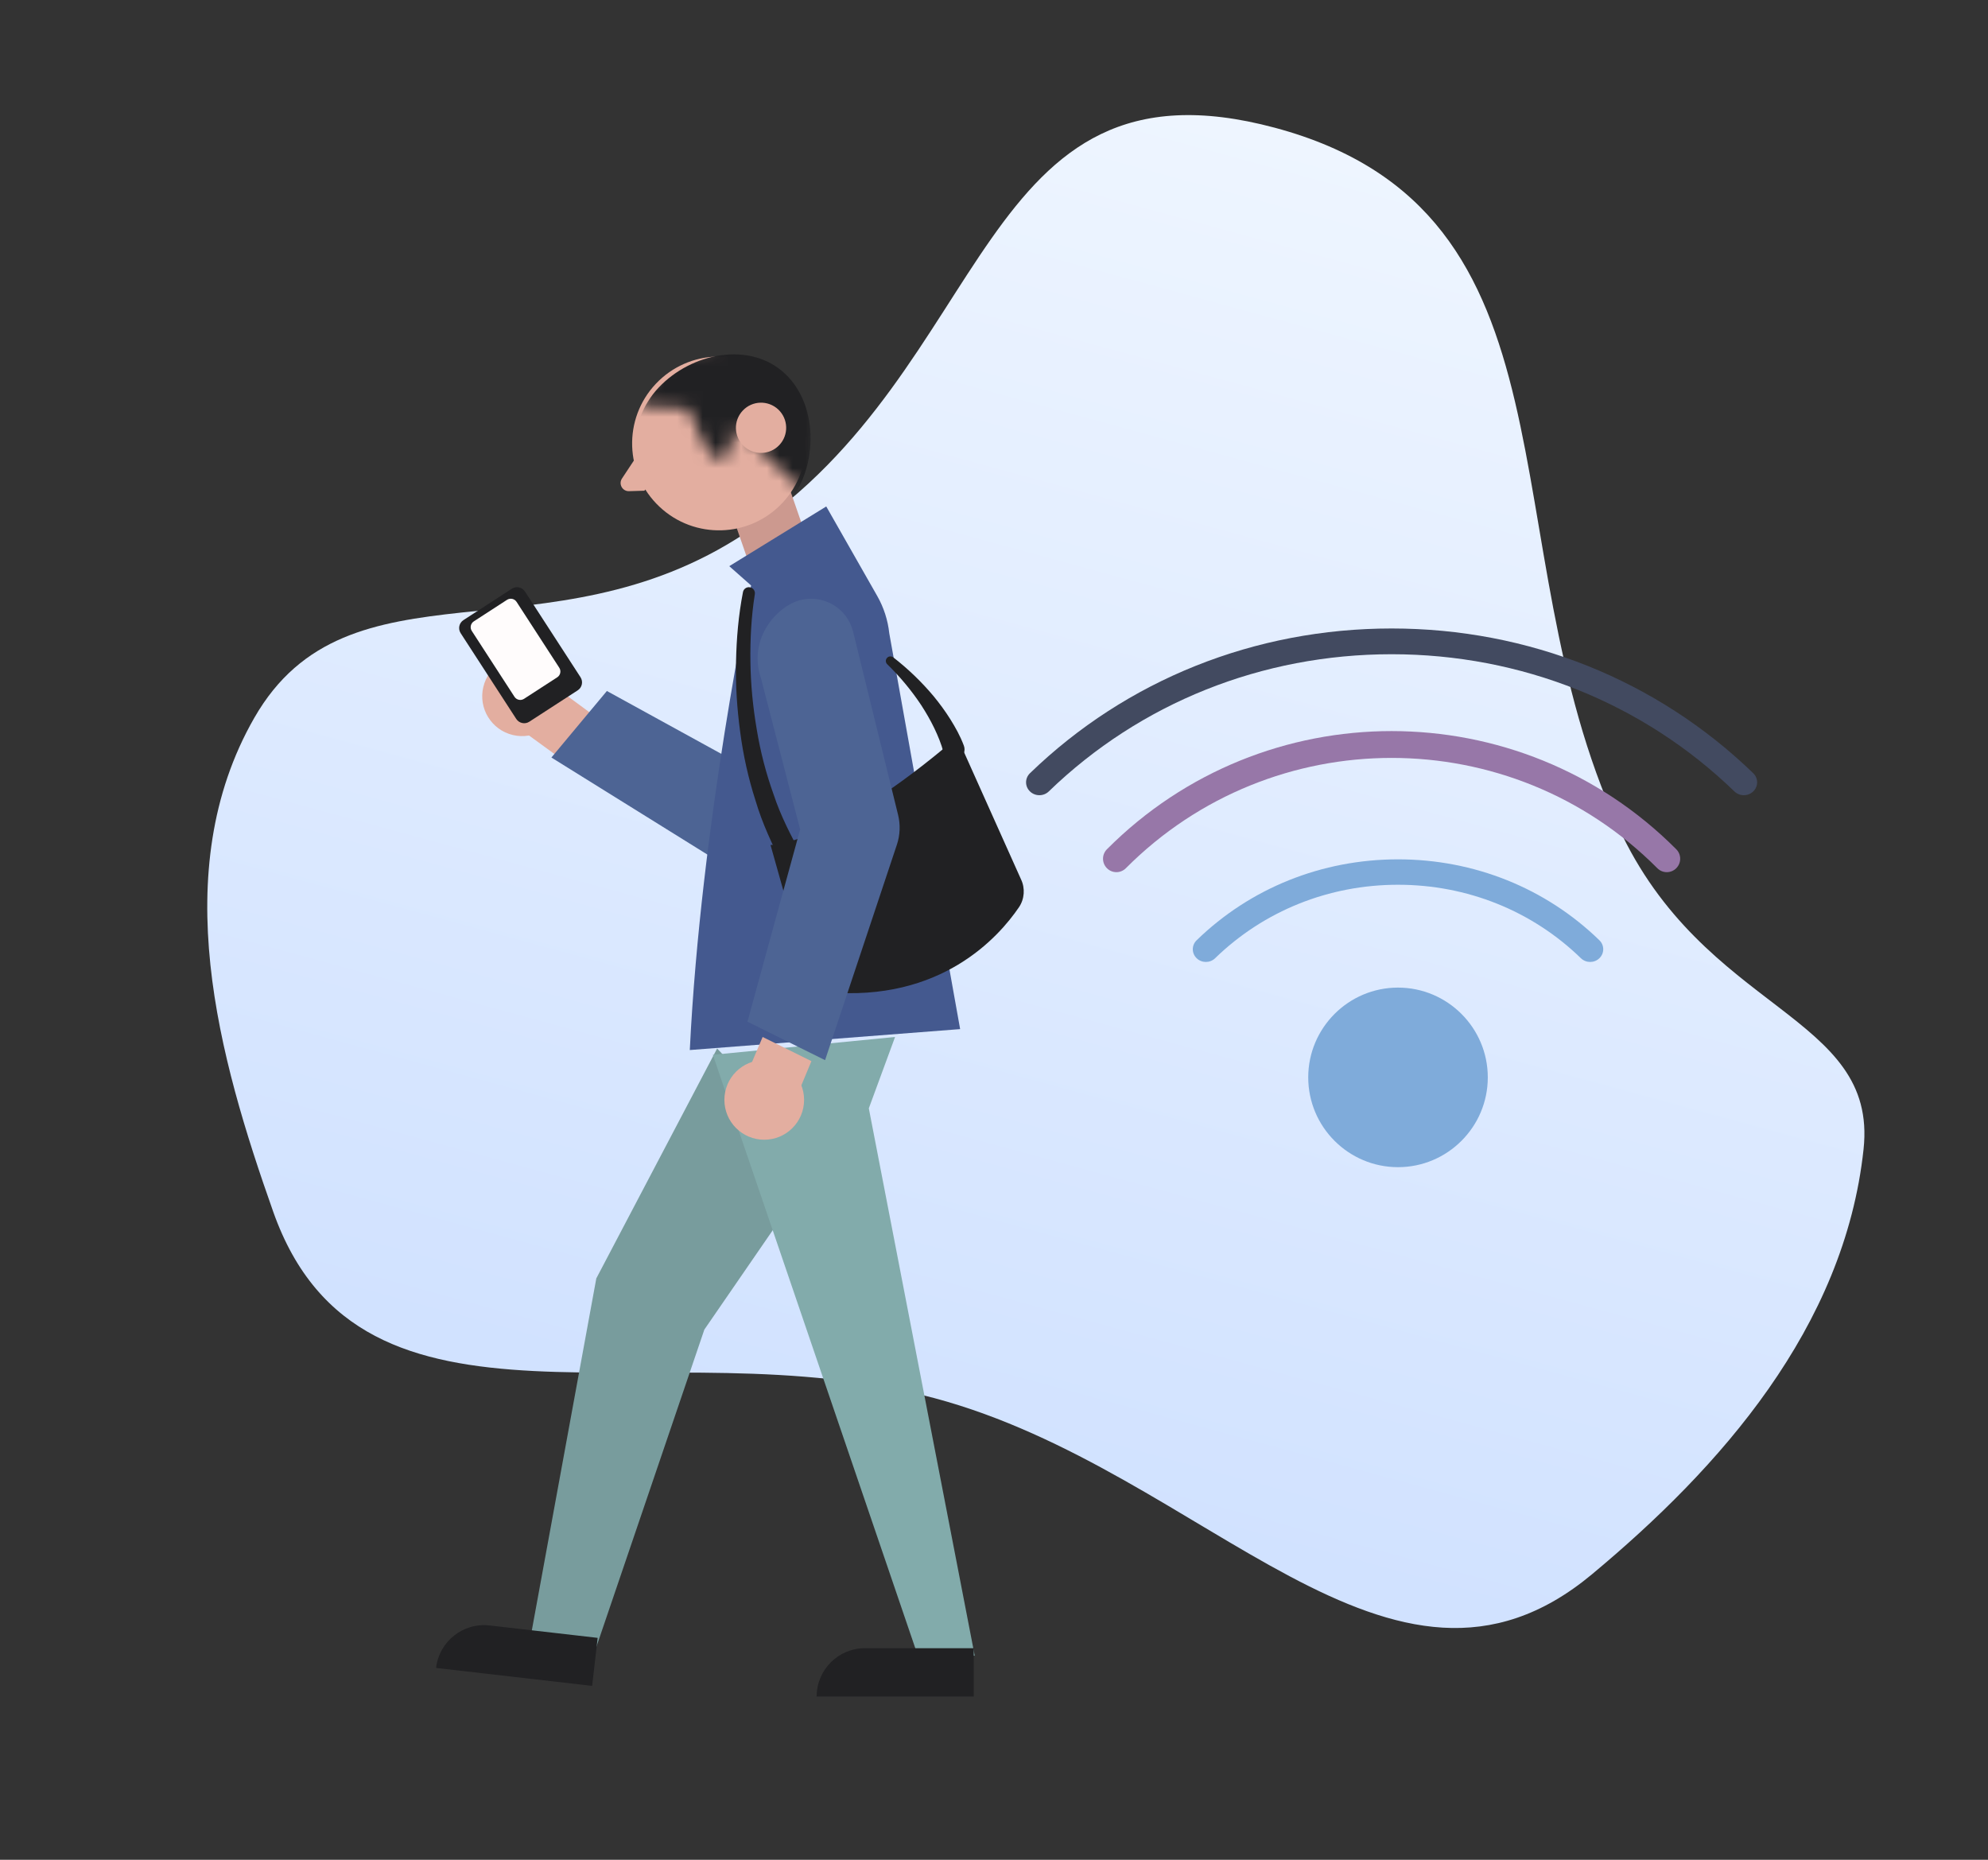 <?xml version="1.0" encoding="UTF-8"?>
<svg width="155px" height="145px" viewBox="0 0 155 145" version="1.1" xmlns="http://www.w3.org/2000/svg" xmlns:xlink="http://www.w3.org/1999/xlink">
    <rect x="0" y="0" width="155" height="145" fill="#333333" stroke="none"/>
    <!-- Generator: Sketch 53.2 (72643) - https://sketchapp.com -->
    <title>Desktop</title>
    <desc>Created with Sketch.</desc>
    <defs>
        <linearGradient x1="50%" y1="0%" x2="50%" y2="100%" id="linearGradient-1">
            <stop stop-color="#EEF5FF" offset="0%"></stop>
            <stop stop-color="#CEE0FF" offset="100%"></stop>
        </linearGradient>
        <path d="M8.704,7.915 L13.998,12.9 L14.56,0.127 L2.642,1.496 L0.223,5.626 L4.346,5.846 L5.894,9.173 C6.058,9.524 6.415,9.742 6.802,9.728 C7.372,9.706 7.798,9.195 7.716,8.629 L7.88,7.291 L8.704,7.915" id="path-2"></path>
    </defs>
    <g id="Page-1" stroke="none" stroke-width="1" fill="none" fill-rule="evenodd">
        <g id="Desktop" transform="translate(-418, -787)">
            <g id="How-it-works" transform="translate(174, 676)">
                <g id="two" transform="translate(234, 103)">
                    <path d="M95.175,118.569 C117.099,118.569 136.487,135.23 148.248,118.569 C155.73,107.971 162.292,94.911 160.125,81.067 C158.482,70.567 145.341,74.051 135.144,61.741 C119.504,42.859 120.487,16.026 95.175,16.026 C71.021,16.026 78.925,39.829 63.464,57.262 C51.28,71 34.005,66.767 30.224,81.067 C26.699,94.398 34.429,107.403 41.613,117.868 C53.322,134.924 72.944,118.569 95.175,118.569 Z" id="Oval" fill="url(#linearGradient-1)" fill-rule="nonzero" transform="translate(94.944, 71) rotate(15) translate(-94.944, -71) "></path>
                    <g id="wifi" transform="translate(90, 57)">
                        <path d="M55.962,13 C55.696,13 55.43,12.901 55.228,12.705 C48.1,5.807 38.608,2.008 28.5,2.008 C18.392,2.008 8.9,5.807 1.772,12.705 C1.366,13.098 0.71,13.098 0.304,12.705 C-0.101,12.313 -0.101,11.678 0.304,11.285 C7.824,4.007 17.838,0 28.5,0 C39.162,0 49.177,4.007 56.696,11.285 C57.101,11.678 57.101,12.313 56.696,12.705 C56.493,12.901 56.227,13 55.962,13 Z" id="Path" fill="#424A60"></path>
                        <path d="M7.043,19 C6.776,19 6.509,18.897 6.306,18.693 C5.898,18.284 5.898,17.622 6.306,17.213 C18.545,4.928 38.458,4.93 50.694,17.213 C51.102,17.622 51.102,18.284 50.694,18.693 C50.286,19.102 49.627,19.102 49.22,18.693 C37.794,7.225 19.205,7.225 7.78,18.693 C7.577,18.897 7.31,19 7.043,19 Z" id="Path" fill="#9777A8"></path>
                        <path d="M43.98,26 C43.72,26 43.459,25.903 43.26,25.71 C39.458,22.016 34.393,19.981 29,19.981 C23.607,19.981 18.543,22.016 14.74,25.71 C14.342,26.097 13.697,26.097 13.299,25.71 C12.9,25.322 12.9,24.696 13.299,24.309 C17.486,20.241 23.063,18 29,18 C34.937,18 40.513,20.241 44.701,24.309 C45.1,24.696 45.1,25.322 44.701,25.71 C44.502,25.904 44.241,26 43.98,26 Z" id="Path" fill="#7FABDA"></path>
                        <path d="M28.999,28 C25.14,28 22,31.14 22,35 C22,38.86 25.14,42 28.999,42 C32.86,42 36,38.86 36,35 C36,31.14 32.86,28 28.999,28 Z" id="Path" fill="#7FABDA"></path>
                    </g>
                    <g id="Group-3" transform="translate(44, 34)">
                        <polyline id="Fill-275" fill="#E3AEA0" points="12.152 29.675 9.706 27.874 7.193 31.305 9.433 32.936 12.152 29.675"></polyline>
                        <path d="M8.992,33.061 L13.317,27.874 L26.939,35.357 L27.884,35.363 C31.168,35.06 33.092,37.907 33.117,39.772 C33.142,41.636 31.65,43.168 29.786,43.194 L26.266,43.048 C25.474,43.053 24.698,42.833 24.026,42.415 L8.992,33.061" id="Fill-276" fill="#4D6494"></path>
                        <path d="M5.982,31.306 C4.313,30.906 3.283,29.23 3.683,27.562 C4.082,25.892 5.759,24.863 7.428,25.262 C9.096,25.662 10.126,27.339 9.727,29.007 C9.328,30.676 7.651,31.706 5.982,31.306" id="Fill-277" fill="#E3AEA0"></path>
                        <polyline id="Fill-278" fill="#789C9D" points="21.913 55.748 12.493 73.672 7.193 102.6 12.431 102.6 20.917 77.663 30.074 64.358 21.913 55.748"></polyline>
                        <polyline id="Fill-279" fill="#CC998F" points="24.68 18.747 29.31 17.142 27.109 10.79 22.479 12.395 24.68 18.747"></polyline>
                        <path d="M17.416,13.506 C20.141,16.072 24.429,15.943 26.994,13.219 C29.559,10.495 29.431,6.207 26.706,3.641 C23.983,1.076 19.694,1.205 17.129,3.929 C14.563,6.653 14.692,10.941 17.416,13.506" id="Fill-280" fill="#E3AEA0"></path>
                        <path d="M15.432,9.891 L14.494,11.309 C14.209,11.739 14.527,12.31 15.042,12.295 L16.238,12.259 L17.305,11.126 L15.432,9.891" id="Fill-281" fill="#E3AEA0"></path>
                        <g id="Group-284" transform="translate(15.286, 0)">
                            <mask id="mask-3" fill="white">
                                <use xlink:href="#path-2"></use>
                            </mask>
                            <g id="Clip-283"></g>
                            <path d="M2.353,13.799 C5.078,16.364 9.366,16.235 11.931,13.511 C14.496,10.787 14.653,5.708 11.928,3.143 C9.204,0.577 4.631,1.497 2.065,4.221 C-0.5,6.945 -0.371,11.233 2.353,13.799" id="Fill-282" fill="#212123" mask="url(#mask-3)"></path>
                        </g>
                        <path d="M23.995,8.781 C24.782,9.523 26.022,9.485 26.764,8.697 C27.505,7.91 27.468,6.67 26.681,5.928 C25.893,5.186 24.653,5.223 23.911,6.012 C23.169,6.799 23.206,8.039 23.995,8.781" id="Fill-285" fill="#E3AEA0"></path>
                        <path d="M30.421,13.487 L22.859,18.142 L24.563,19.648 C24.563,19.648 20.645,38.155 19.782,55.868 L40.86,54.236 L35.335,23.376 C35.225,22.351 34.905,21.36 34.396,20.466 L30.421,13.487" id="Fill-286" fill="#44598F"></path>
                        <polyline id="Fill-287" fill="#82ABAB" points="21.58 56.239 37.563 103.09 41.998 103.09 33.74 60.413 35.787 54.849 21.58 56.239"></polyline>
                        <path d="M29.672,106.271 L41.92,106.271 L41.92,102.504 L33.439,102.504 C31.358,102.504 29.672,104.191 29.672,106.271" id="Fill-288" fill="#212123"></path>
                        <path d="M-1.59872116e-14,104.044 L12.167,105.442 L12.598,101.699 L4.173,100.731 C2.106,100.494 0.238,101.977 -1.59872116e-14,104.044" id="Fill-289" fill="#212123"></path>
                        <path d="M11.045,27.822 L7.27,30.269 C6.928,30.491 6.472,30.393 6.25,30.051 L1.917,23.367 C1.695,23.025 1.793,22.568 2.135,22.347 L5.91,19.9 C6.251,19.678 6.707,19.776 6.93,20.118 L11.262,26.802 C11.483,27.144 11.386,27.601 11.045,27.822" id="Fill-290" fill="#212123"></path>
                        <path d="M9.447,26.807 L6.858,28.485 C6.609,28.647 6.275,28.576 6.113,28.326 L2.784,23.191 C2.622,22.941 2.693,22.607 2.943,22.445 L5.531,20.767 C5.782,20.606 6.116,20.677 6.277,20.927 L9.606,26.062 C9.768,26.312 9.697,26.645 9.447,26.807" id="Fill-291" fill="#FFFCFC"></path>
                        <path d="M24.849,20.352 C24.578,22.06 24.482,23.852 24.509,25.609 C24.531,27.374 24.705,29.132 25.001,30.864 C25.285,32.599 25.726,34.302 26.318,35.945 C26.866,37.607 27.669,39.162 28.505,40.68 L28.529,40.724 C28.751,41.127 28.604,41.635 28.2,41.859 C27.794,42.081 27.287,41.934 27.064,41.529 C27.061,41.522 27.055,41.513 27.052,41.506 C26.214,39.86 25.427,38.184 24.907,36.418 C24.344,34.67 23.945,32.873 23.71,31.062 C23.464,29.252 23.346,27.428 23.386,25.607 C23.423,23.782 23.574,21.984 23.928,20.162 C23.976,19.907 24.224,19.741 24.478,19.79 C24.727,19.838 24.892,20.075 24.853,20.323 L24.849,20.352" id="Fill-292" fill="#212123"></path>
                        <path d="M26.076,39.881 C26.076,39.881 30.778,39.931 40.636,31.471 L45.609,42.565 C45.938,43.251 45.88,44.096 45.448,44.731 C43.873,47.054 39.366,52.138 30.483,51.356 C29.751,51.292 29.135,50.743 28.918,49.975 L26.076,39.881" id="Fill-293" fill="#212123"></path>
                        <path d="M39.544,32.597 C39.405,32.042 39.132,31.371 38.845,30.774 C38.55,30.163 38.208,29.569 37.834,28.991 C37.074,27.843 36.18,26.768 35.177,25.79 C35.034,25.654 35.03,25.427 35.168,25.285 C35.295,25.153 35.502,25.141 35.645,25.251 C36.789,26.139 37.847,27.153 38.793,28.281 C39.259,28.849 39.698,29.445 40.096,30.078 C40.495,30.724 40.848,31.337 41.15,32.135 C41.314,32.567 41.096,33.051 40.662,33.216 C40.23,33.378 39.746,33.161 39.582,32.728 C39.571,32.699 39.562,32.668 39.555,32.639 L39.544,32.597" id="Fill-294" fill="#212123"></path>
                        <polyline id="Fill-295" fill="#E3AEA0" points="25.461 54.849 24.277 57.647 28.2 59.292 29.265 56.734 25.461 54.849"></polyline>
                        <path d="M30.329,56.657 L24.277,53.658 L28.386,38.669 L25.337,26.9 C24.277,23.776 26.599,21.243 28.406,20.785 C30.214,20.327 32.051,21.421 32.509,23.228 L36.022,37.534 C36.211,38.303 36.178,39.108 35.928,39.859 L30.329,56.657" id="Fill-296" fill="#4D6494"></path>
                        <path d="M28.693,59.754 C28.693,61.47 27.303,62.861 25.586,62.861 C23.87,62.861 22.479,61.47 22.479,59.754 C22.479,58.038 23.87,56.647 25.586,56.647 C27.303,56.647 28.693,58.038 28.693,59.754" id="Fill-297" fill="#E3AEA0"></path>
                    </g>
                </g>
            </g>
        </g>
    </g>
</svg>
